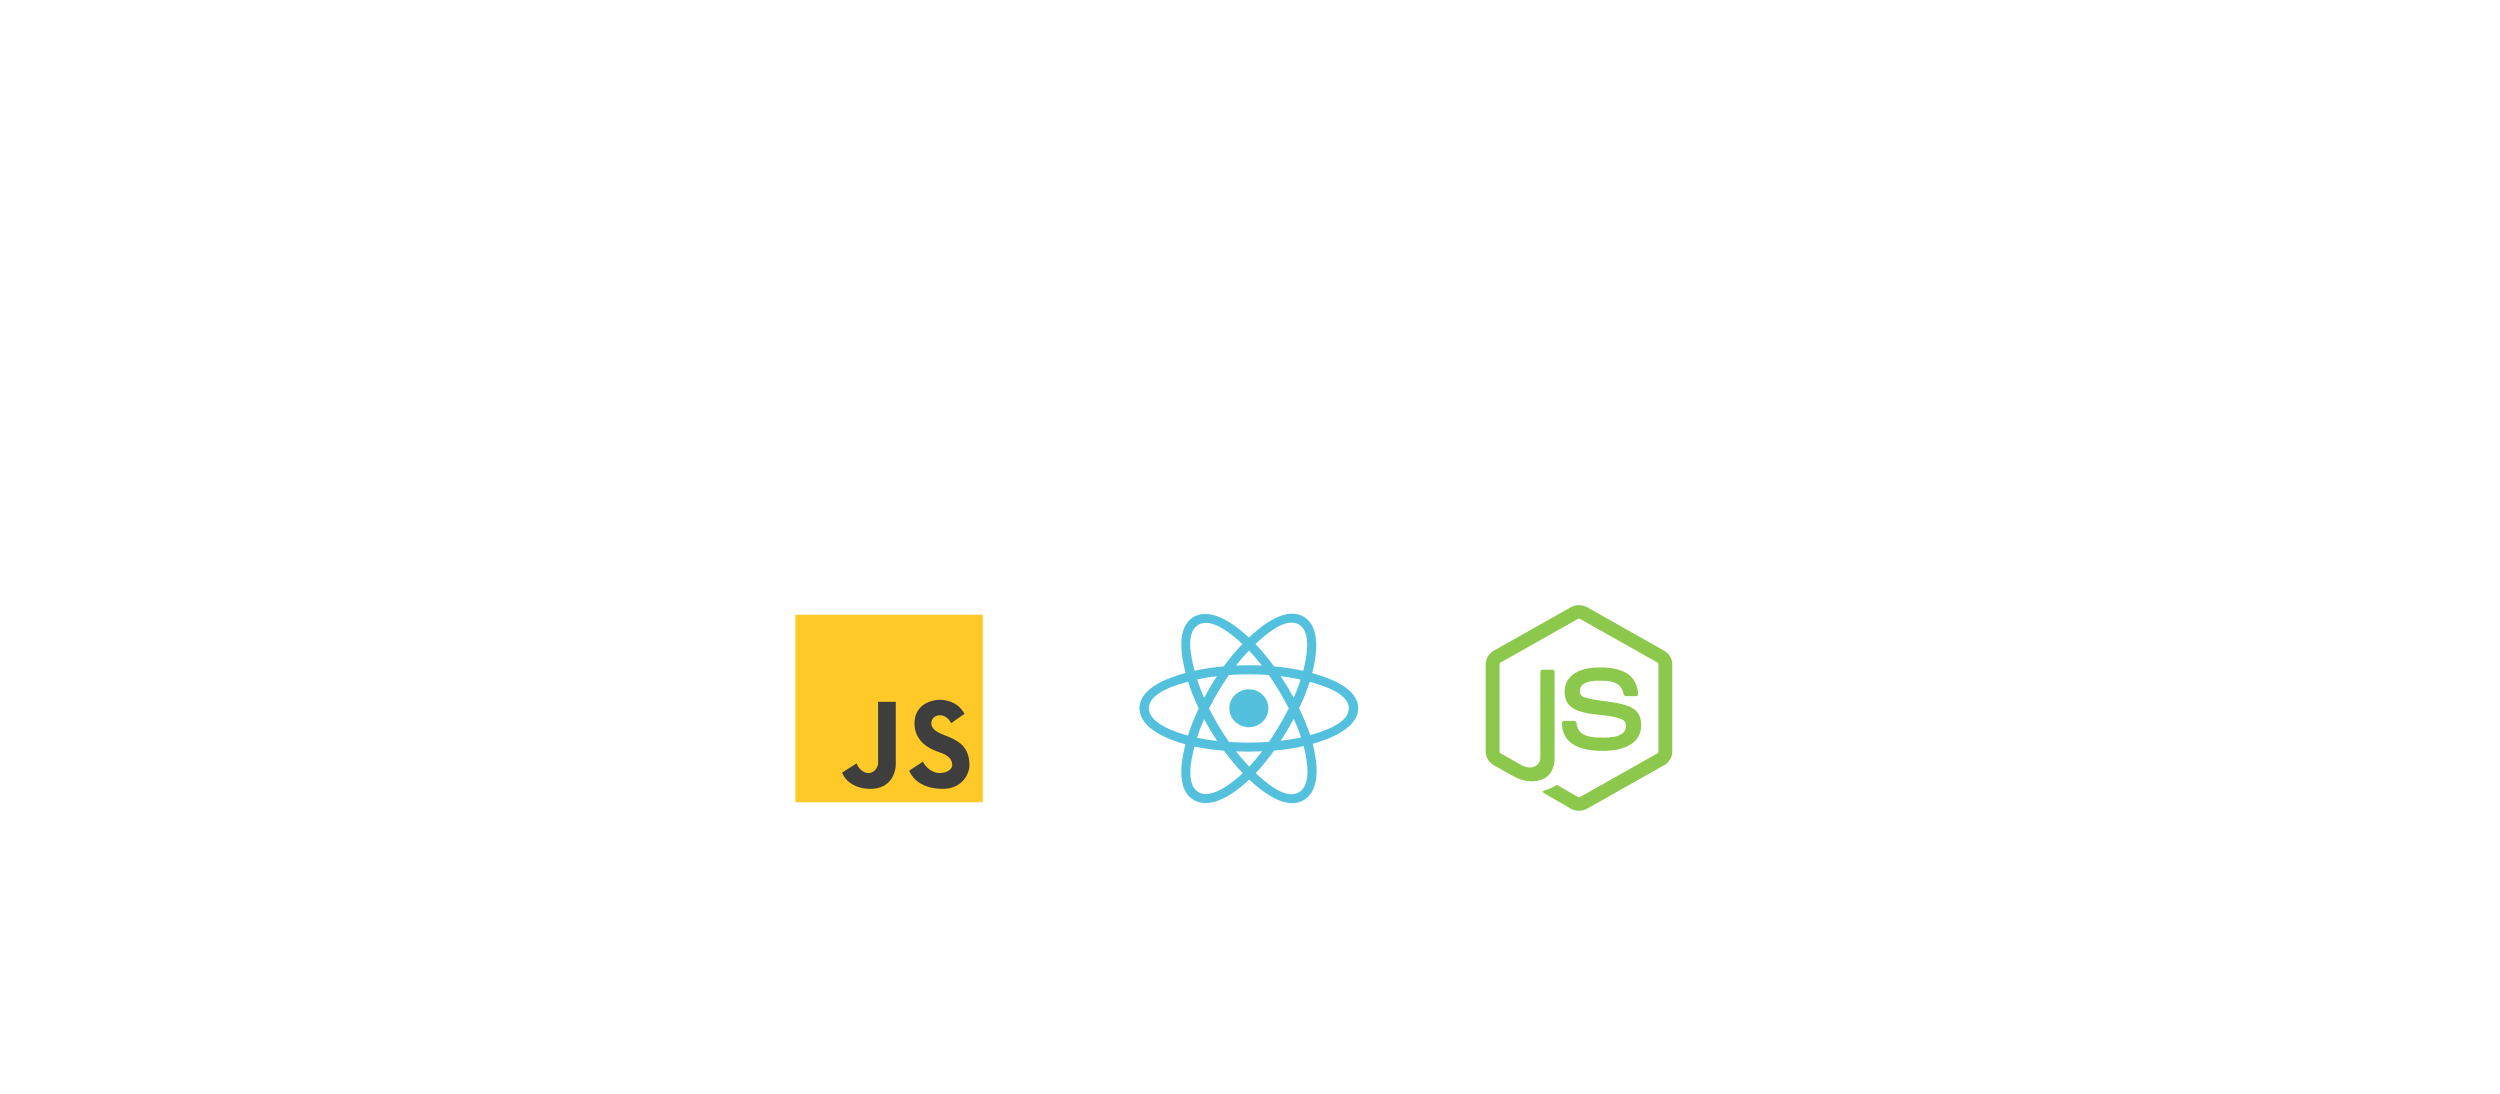 <?xml version="1.0" encoding="UTF-8" standalone="no"?>
<!-- Created with Inkscape (http://www.inkscape.org/) -->

<svg
   width="800"
   height="350"
   viewBox="0 0 211.667 92.604"
   version="1.1"
   id="svg1"
   xml:space="preserve"
   inkscape:version="1.3.2 (091e20e, 2023-11-25, custom)"
   sodipodi:docname="all.svg"
   xmlns:inkscape="http://www.inkscape.org/namespaces/inkscape"
   xmlns:sodipodi="http://sodipodi.sourceforge.net/DTD/sodipodi-0.dtd"
   xmlns="http://www.w3.org/2000/svg"
   xmlns:svg="http://www.w3.org/2000/svg"><sodipodi:namedview
     id="namedview1"
     pagecolor="#ffffff"
     bordercolor="#000000"
     borderopacity="0.25"
     inkscape:showpageshadow="2"
     inkscape:pageopacity="0.0"
     inkscape:pagecheckerboard="0"
     inkscape:deskcolor="#d1d1d1"
     inkscape:document-units="px"
     inkscape:zoom="0.51213161"
     inkscape:cx="561.37913"
     inkscape:cy="266.53305"
     inkscape:window-width="1280"
     inkscape:window-height="953"
     inkscape:window-x="-8"
     inkscape:window-y="1072"
     inkscape:window-maximized="1"
     inkscape:current-layer="layer4" />
	 	   <style>
	   	#layer4 {
		display: flex;
		align-items: center;
		justify-content: center;
	}
	.at-item {
 
		animation-name: slide-top;
		animation-duration: 4s;
		animation-timing-function: linear;
		animation-delay: 0s;
		animation-iteration-count: infinite;
		animation-direction: normal;
		/* shorthand
	}
	
	#layer1{
		animation: slide-top 5s linear 0s infinite normal backwards;*/
	}
	
	#layer2{
		animation: slide-top 8s linear 0s infinite normal backwards;*/
	}
	
	#layer3{
		animation: slide-top 6s linear 0s infinite normal backwards;*/
	}
	
	@keyframes slide-top {
			
		0% {
			transform:translateY(0);
		}
		50% {
			transform:translateY(-30px);
		}
	}
	
	   </style>
	 <defs
     id="defs1"><rect
       x="40.041"
       y="31.756"
       width="497.057"
       height="88.366"
       id="rect1" /></defs><g
     inkscape:groupmode="layer"
     id="layer4"
     inkscape:label="Layer 4"><g
       inkscape:label="Layer 1"
       inkscape:groupmode="layer"
       id="layer1" class="at-item" ><g
         fill="#8cc84b"
         id="g2-9"
         transform="matrix(0.062,0,0,0.062,125.752,51.202)"
         inkscape:label="nodejs"><path
           d="m 116.504,3.58 c 6.962,-3.985 16.03,-4.003 22.986,0 34.995,19.774 70.001,39.517 104.99,59.303 6.581,3.707 10.983,11.031 10.916,18.614 v 118.968 c 0.049,7.897 -4.788,15.396 -11.731,19.019 -34.88,19.665 -69.742,39.354 -104.616,59.019 -7.106,4.063 -16.356,3.75 -23.24,-0.646 -10.457,-6.062 -20.932,-12.094 -31.39,-18.15 -2.137,-1.274 -4.546,-2.288 -6.055,-4.36 1.334,-1.798 3.719,-2.022 5.657,-2.807 4.365,-1.388 8.374,-3.616 12.384,-5.778 1.014,-0.694 2.252,-0.428 3.224,0.193 8.942,5.127 17.805,10.403 26.777,15.481 1.914,1.105 3.852,-0.362 5.488,-1.274 34.228,-19.345 68.498,-38.617 102.72,-57.968 1.268,-0.61 1.969,-1.956 1.866,-3.345 0.024,-39.245 0.006,-78.497 0.012,-117.742 0.145,-1.576 -0.767,-3.025 -2.192,-3.67 -34.759,-19.575 -69.5,-39.18 -104.253,-58.76 a 3.621,3.621 0 0 0 -4.094,-0.006 C 91.2,39.257 56.465,58.88 21.712,78.454 c -1.42,0.646 -2.373,2.071 -2.204,3.653 0.006,39.245 0,78.497 0,117.748 a 3.329,3.329 0 0 0 1.89,3.303 c 9.274,5.259 18.56,10.481 27.84,15.722 5.228,2.814 11.647,4.486 17.407,2.33 5.083,-1.823 8.646,-7.01 8.549,-12.407 0.048,-39.016 -0.024,-78.038 0.036,-117.048 -0.127,-1.732 1.516,-3.163 3.2,-3 4.456,-0.03 8.918,-0.06 13.374,0.012 1.86,-0.042 3.14,1.823 2.91,3.568 -0.018,39.263 0.048,78.527 -0.03,117.79 0.012,10.464 -4.287,21.85 -13.966,26.97 -11.924,6.177 -26.662,4.867 -38.442,-1.056 -10.198,-5.09 -19.93,-11.097 -29.947,-16.55 C 5.368,215.886 0.555,208.357 0.604,200.466 V 81.497 C 0.531,73.757 5.108,66.3 11.894,62.647 46.768,42.966 81.636,23.27 116.504,3.58 Z"
           id="path1-1" /><path
           d="m 146.928,85.99 c 15.21,-0.979 31.493,-0.58 45.18,6.913 10.597,5.742 16.472,17.793 16.659,29.566 -0.296,1.588 -1.956,2.464 -3.472,2.355 -4.413,-0.006 -8.827,0.06 -13.24,-0.03 -1.872,0.072 -2.96,-1.654 -3.195,-3.309 -1.268,-5.633 -4.34,-11.212 -9.642,-13.929 -8.139,-4.075 -17.576,-3.87 -26.451,-3.785 -6.479,0.344 -13.446,0.905 -18.935,4.715 -4.214,2.886 -5.494,8.712 -3.99,13.404 1.418,3.369 5.307,4.456 8.489,5.458 18.33,4.794 37.754,4.317 55.734,10.626 7.444,2.572 14.726,7.572 17.274,15.366 3.333,10.446 1.872,22.932 -5.56,31.318 -6.027,6.901 -14.805,10.657 -23.56,12.697 -11.647,2.597 -23.734,2.663 -35.562,1.51 -11.122,-1.268 -22.696,-4.19 -31.282,-11.768 -7.342,-6.375 -10.928,-16.308 -10.572,-25.895 0.085,-1.619 1.697,-2.748 3.248,-2.615 4.444,-0.036 8.888,-0.048 13.332,0.006 1.775,-0.127 3.091,1.407 3.182,3.08 0.82,5.367 2.837,11 7.517,14.182 9.032,5.827 20.365,5.428 30.707,5.591 8.568,-0.38 18.186,-0.495 25.178,-6.158 3.689,-3.23 4.782,-8.634 3.785,-13.283 -1.08,-3.925 -5.186,-5.754 -8.712,-6.95 -18.095,-5.724 -37.736,-3.647 -55.656,-10.12 -7.275,-2.571 -14.31,-7.432 -17.105,-14.906 -3.9,-10.578 -2.113,-23.662 6.098,-31.765 8.006,-8.06 19.563,-11.164 30.551,-12.275 z"
           id="path2-9" /></g></g><g
       inkscape:groupmode="layer"
       id="layer2" class="at-item" 
       inkscape:label="Layer 2"><g
         style="fill:none"
         id="g2"
         transform="matrix(0.567,0,0,0.567,66.204,50.914)"
         inkscape:label="js"><rect
           x="2"
           y="2"
           width="28"
           height="28"
           fill="#ffca28"
           id="rect1-0" /><path
           d="m 19,25.288 2.062,-1.364 c 0.162,0.508 1.185,1.713 2.477,1.713 1.292,0 1.892,-0.706 1.892,-1.174 0,-1.275 -1.32,-1.725 -1.953,-1.941 -0.103,-0.035 -0.188,-0.064 -0.247,-0.089 -0.03,-0.013 -0.075,-0.03 -0.133,-0.052 -0.705,-0.269 -3.306,-1.263 -3.306,-4.143 0,-3.172 3.062,-3.537 3.754,-3.537 0.453,0 2.631,0.056 3.715,2.094 l -2,1.396 c -0.438,-0.888 -1.167,-1.182 -1.615,-1.182 -1.108,0 -1.339,0.812 -1.339,1.182 0,1.037 1.204,1.502 2.22,1.895 0.266,0.103 0.519,0.2 0.734,0.302 C 26.369,20.91 28,21.767 28,24.463 c 0,1.351 -1.133,3.537 -3.985,3.537 -3.831,0 -4.846,-2.3 -5.015,-2.712 z"
           fill="#3e3e3e"
           id="path1-2" /><path
           d="m 9,25.559 2.149,-1.363 c 0.168,0.507 0.823,1.443 1.772,1.443 0.949,0 1.435,-0.975 1.435,-1.443 v -9.195 h 2.643 v 9.195 c 0.043,1.268 -0.661,3.805 -3.765,3.805 -2.854,0 -4.041,-1.696 -4.233,-2.442 z"
           fill="#3e3e3e"
           id="path2-4" /></g></g><g
       inkscape:groupmode="layer"
       id="layer3" class="at-item" 
       inkscape:label="Layer 3"><g
         style="display:inline;fill:none"
         id="g1"
         transform="matrix(0.617,0,0,0.617,95.864,50.107)"
         inkscape:label="react"><path
           d="m 18.679,15.976 c 0,-1.434 -1.199,-2.597 -2.679,-2.597 -1.479,0 -2.679,1.163 -2.679,2.597 0,1.435 1.2,2.598 2.679,2.598 1.48,0 2.679,-1.163 2.679,-2.598 z"
           fill="#53c1de"
           id="path1" /><path
           fill-rule="evenodd"
           clip-rule="evenodd"
           d="M 24.7,11.154 C 25.266,8.925 25.977,4.791 23.47,3.39 20.975,1.995 17.728,4.668 16.014,6.273 14.304,4.684 10.966,2.022 8.462,3.428 5.968,4.828 6.737,8.893 7.315,11.136 4.988,11.776 1,13.156 1,15.976 c 0,2.812 3.984,4.313 6.297,4.953 -0.58,2.255 -1.311,6.262 1.186,7.659 2.514,1.405 5.842,-1.193 7.572,-2.816 1.726,1.614 4.941,4.23 7.437,2.829 2.503,-1.405 1.851,-5.483 1.273,-7.739 C 27.007,20.221 31,18.752 31,15.976 31,13.184 26.99,11.792 24.7,11.154 Z m -0.284,8.513 c -0.38,-1.165 -0.892,-2.405 -1.519,-3.685 0.598,-1.25 1.091,-2.473 1.46,-3.631 1.679,0.472 5.361,1.55 5.361,3.625 0,2.094 -3.534,3.183 -5.302,3.691 z M 22.85,27.526 c -1.862,1.045 -4.628,-1.456 -5.902,-2.645 0.845,-0.896 1.69,-1.939 2.515,-3.096 1.45,-0.125 2.821,-0.329 4.063,-0.607 0.407,1.596 1.195,5.299 -0.676,6.348 z M 9.124,27.511 C 7.261,26.47 8.113,22.895 8.54,21.233 c 1.229,0.264 2.589,0.453 4.043,0.568 0.83,1.132 1.699,2.173 2.575,3.085 -1.082,1.015 -4.163,3.671 -6.034,2.625 z M 2.281,15.976 c 0,-2.102 3.661,-3.173 5.378,-3.643 0.375,1.184 0.868,2.422 1.462,3.674 C 8.519,17.277 8.02,18.534 7.641,19.732 6.004,19.278 2.281,18.079 2.281,15.976 Z M 9.104,4.504 c 1.87,-1.049 4.771,1.506 6.012,2.657 C 14.244,8.068 13.383,9.101 12.56,10.226 11.149,10.353 9.799,10.557 8.557,10.83 8.091,9.021 7.236,5.552 9.104,4.504 Z m 11.276,7.074 c 0.957,0.117 1.874,0.273 2.735,0.464 -0.259,0.803 -0.581,1.643 -0.96,2.505 -0.55,-1.012 -1.141,-2.004 -1.775,-2.968 z m -4.365,-3.529 c 0.591,0.621 1.183,1.314 1.766,2.066 -1.181,-0.054 -2.365,-0.054 -3.546,-8e-4 0.583,-0.745 1.18,-1.438 1.78,-2.066 z M 9.857,14.544 C 9.483,13.686 9.164,12.842 8.903,12.027 9.759,11.842 10.672,11.69 11.623,11.575 c -0.636,0.962 -1.226,1.954 -1.766,2.97 z m 1.794,5.921 c -0.982,-0.106 -1.909,-0.25 -2.765,-0.431 0.265,-0.829 0.591,-1.691 0.972,-2.568 0.548,1.026 1.147,2.027 1.792,2.999 z m 4.399,3.526 c -0.607,-0.635 -1.213,-1.338 -1.805,-2.094 1.188,0.045 2.378,0.045 3.566,-0.006 -0.584,0.77 -1.174,1.474 -1.761,2.1 z m 6.117,-6.569 c 0.401,0.886 0.739,1.744 1.008,2.559 -0.87,0.193 -1.809,0.347 -2.799,0.463 0.639,-0.983 1.239,-1.99 1.791,-3.021 z m -3.419,3.172 c -1.817,0.126 -3.646,0.124 -5.463,0.01 -1.033,-1.463 -1.952,-3.001 -2.746,-4.599 0.79,-1.594 1.703,-3.129 2.731,-4.59 1.819,-0.133 3.649,-0.134 5.468,8e-4 1.019,1.46 1.931,2.992 2.739,4.572 -0.799,1.593 -1.716,3.132 -2.728,4.606 z m 4.083,-16.128 c 1.87,1.046 1.038,4.761 0.629,6.376 C 22.215,10.564 20.863,10.357 19.448,10.228 18.624,9.09 17.77,8.055 16.912,7.159 18.169,5.984 20.978,3.431 22.83,4.467 Z"
           fill="#53c1de"
           id="path2" /></g></g></g></svg>
